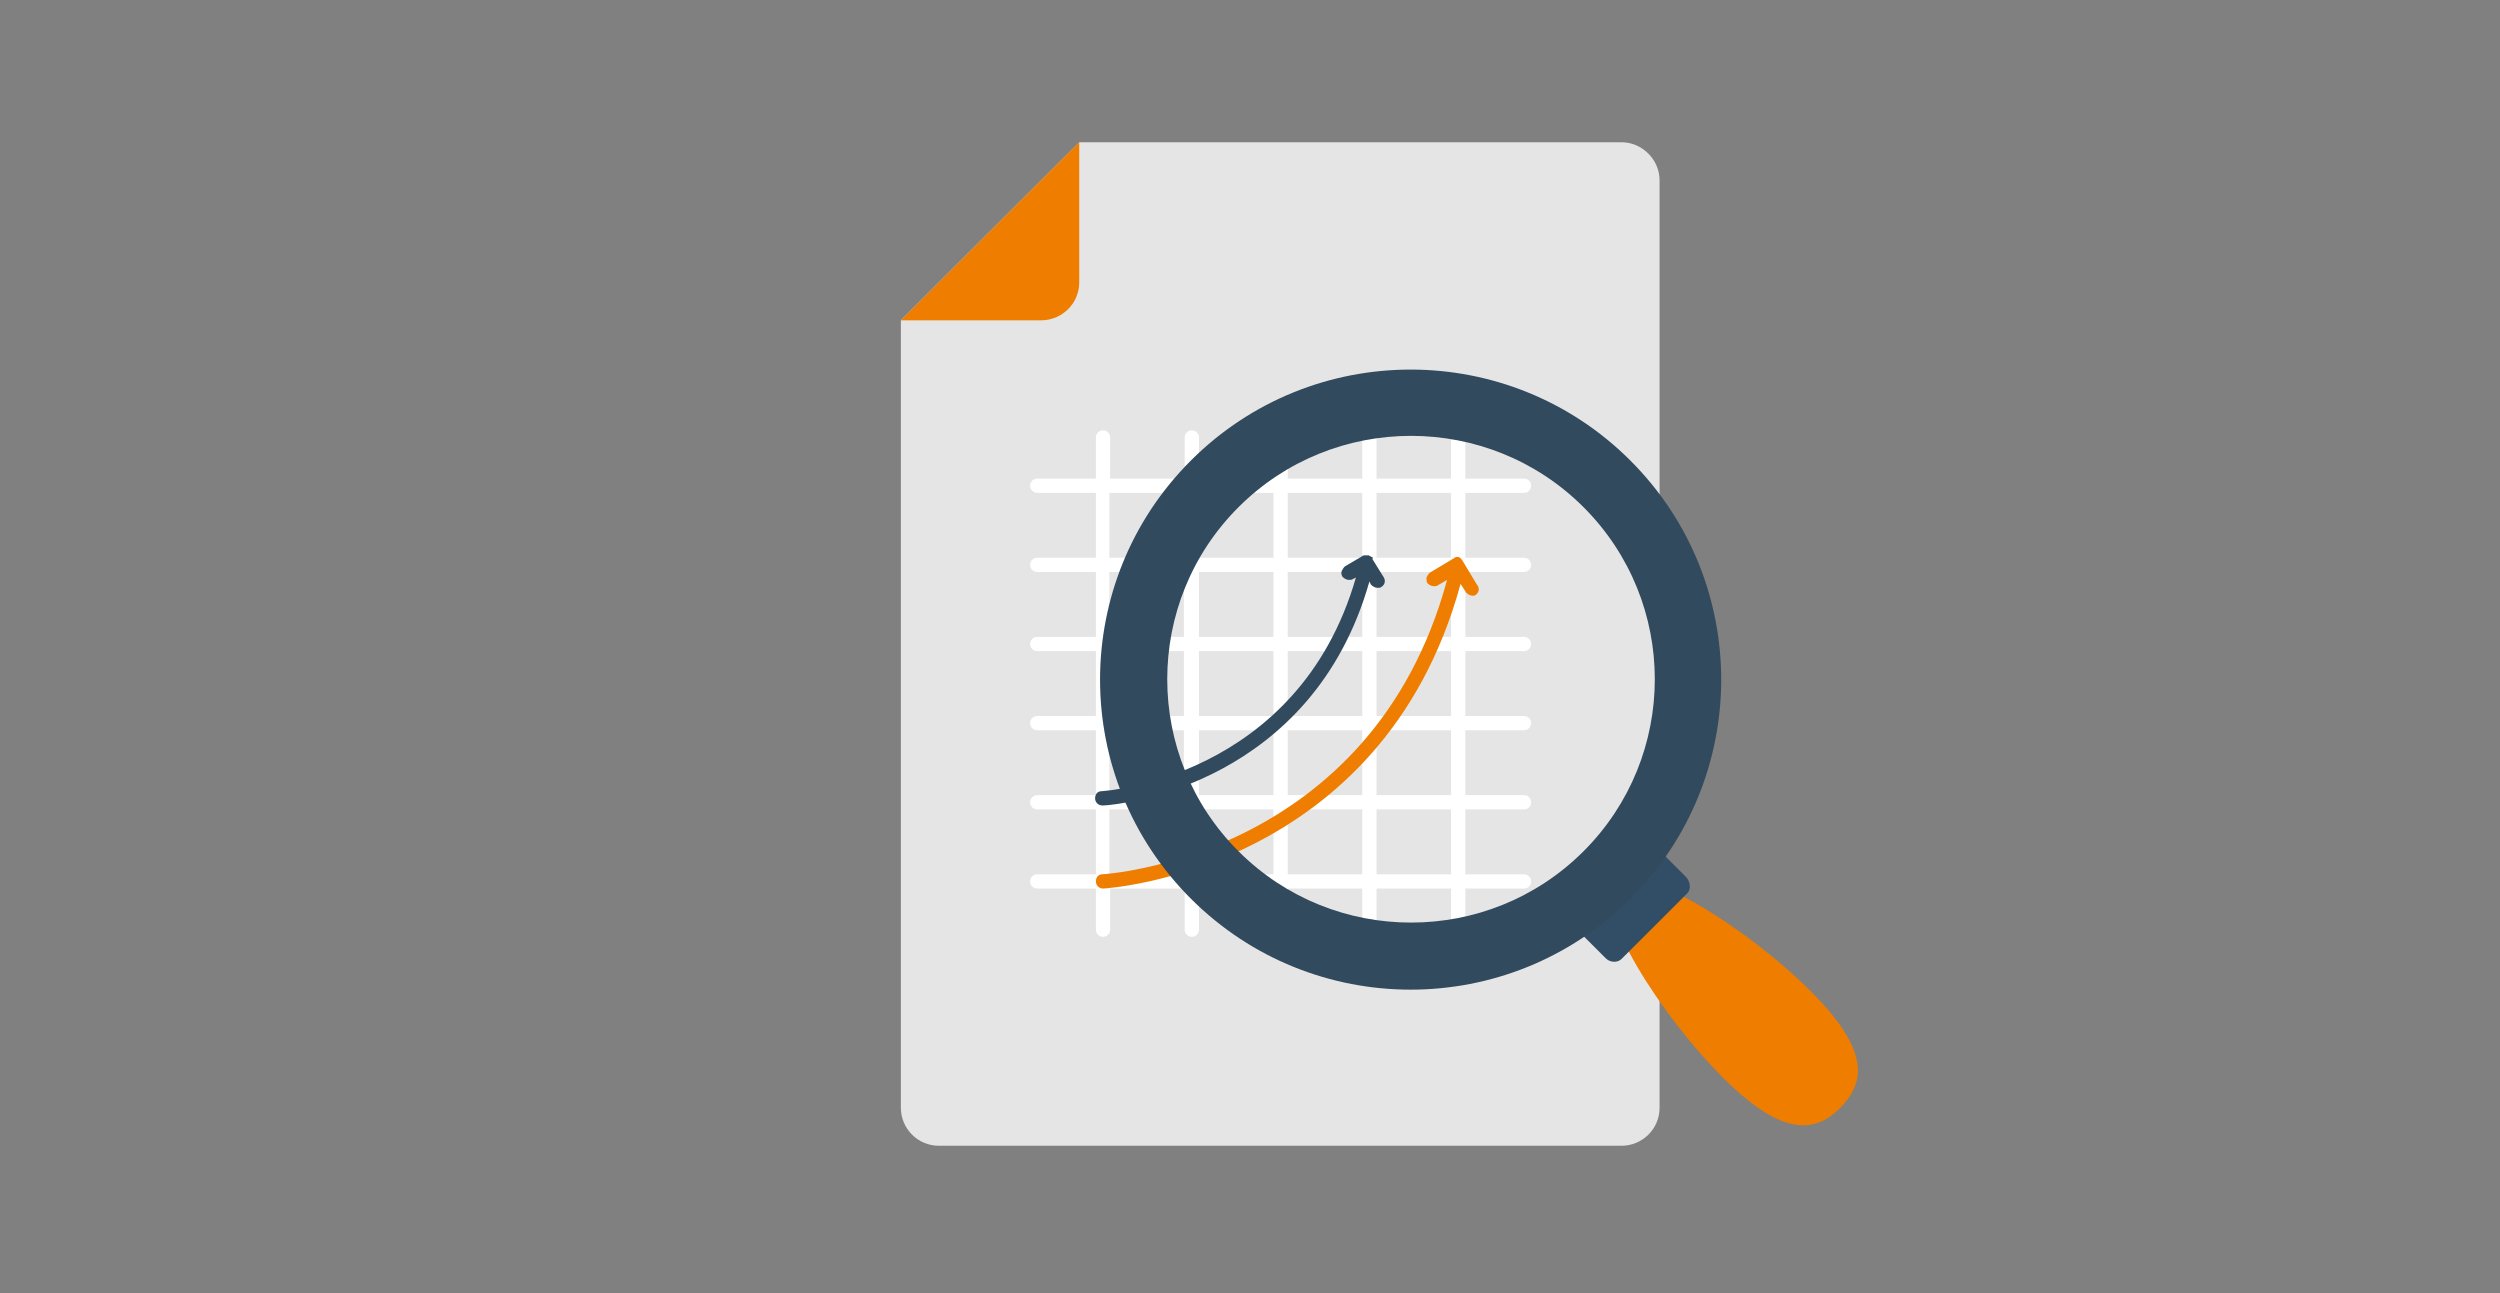 <svg width="580" height="300" viewBox="0 0 580 300" fill="none" xmlns="http://www.w3.org/2000/svg">
<rect x="0" y="0" width="580" height="300" fill="#808080" stroke="none"/>
<g id="Monitorowanie">
<g id="Frame" clip-path="url(#clip0)">
<g id="XMLID 1">
<g id="XMLID 14">
<g id="XMLID 71">
<path id="XMLID 72" d="M385.018 41.813V257.003C385.018 261.961 380.972 265.816 376.19 265.816H217.829C212.862 265.816 209 261.777 209 257.003V74.312L250.384 33H376.19C380.972 33 385.018 37.039 385.018 41.813Z" fill="#E5E5E5"/>
</g>
<g id="XMLID 69">
<path id="XMLID 70" d="M250.384 33V65.499C250.384 70.456 246.337 74.312 241.555 74.312H209L250.384 33Z" fill="#EE7D00"/>
</g>
<g id="XMLID 46">
<path id="XMLID 47" d="M338.301 217.344C337.381 217.344 336.645 216.609 336.645 215.691V206.143H319.356V215.691C319.356 216.609 318.62 217.344 317.701 217.344C316.781 217.344 316.045 216.609 316.045 215.691V206.143H298.756V215.691C298.756 216.609 298.021 217.344 297.101 217.344C296.181 217.344 295.446 216.609 295.446 215.691V206.143H278.156V215.691C278.156 216.609 277.421 217.344 276.501 217.344C275.581 217.344 274.846 216.609 274.846 215.691V206.143H257.557V215.691C257.557 216.609 256.821 217.344 255.901 217.344C254.982 217.344 254.246 216.609 254.246 215.691V206.143H240.635C239.716 206.143 238.98 205.409 238.98 204.491C238.98 203.573 239.716 202.838 240.635 202.838H254.246V187.783H240.635C239.716 187.783 238.98 187.048 238.98 186.13C238.98 185.212 239.716 184.478 240.635 184.478H254.246V169.422H240.635C239.716 169.422 238.98 168.687 238.98 167.769C238.98 166.851 239.716 166.117 240.635 166.117H254.246V151.061H240.635C239.716 151.061 238.98 150.326 238.98 149.408C238.98 148.49 239.716 147.756 240.635 147.756H254.246V132.7H240.635C239.716 132.7 238.98 131.965 238.98 131.047C238.98 130.129 239.716 129.395 240.635 129.395H254.246V114.339H240.635C239.716 114.339 238.98 113.604 238.98 112.686C238.98 111.768 239.716 111.034 240.635 111.034H254.246V101.486C254.246 100.568 254.982 99.834 255.901 99.834C256.821 99.834 257.557 100.568 257.557 101.486V111.034H274.846V101.486C274.846 100.568 275.581 99.834 276.501 99.834C277.421 99.834 278.156 100.568 278.156 101.486V111.034H295.446V101.486C295.446 100.568 296.181 99.834 297.101 99.834C298.021 99.834 298.756 100.568 298.756 101.486V111.034H316.045V101.486C316.045 100.568 316.781 99.834 317.701 99.834C318.62 99.834 319.356 100.568 319.356 101.486V111.034H336.645V101.486C336.645 100.568 337.381 99.834 338.301 99.834C339.22 99.834 339.956 100.568 339.956 101.486V111.034H353.567C354.486 111.034 355.222 111.768 355.222 112.686C355.222 113.604 354.486 114.339 353.567 114.339H339.956V129.395H353.567C354.486 129.395 355.222 130.129 355.222 131.047C355.222 131.965 354.486 132.7 353.567 132.7H339.956V147.756H353.567C354.486 147.756 355.222 148.49 355.222 149.408C355.222 150.326 354.486 151.061 353.567 151.061H339.956V166.117H353.567C354.486 166.117 355.222 166.851 355.222 167.769C355.222 168.687 354.486 169.422 353.567 169.422H339.956V184.478H353.567C354.486 184.478 355.222 185.212 355.222 186.13C355.222 187.048 354.486 187.783 353.567 187.783H339.956V202.838H353.567C354.486 202.838 355.222 203.573 355.222 204.491C355.222 205.409 354.486 206.143 353.567 206.143H339.956V215.691C339.956 216.609 339.22 217.344 338.301 217.344ZM336.645 202.838V187.783H319.356V202.838H336.645ZM316.045 202.838V187.783H298.756V202.838H316.045ZM295.446 202.838V187.783H278.156V202.838H295.446ZM274.662 202.838V187.783H257.373V202.838H274.662ZM336.645 184.478V169.422H319.356V184.478H336.645ZM316.045 184.478V169.422H298.756V184.478H316.045ZM295.446 184.478V169.422H278.156V184.478H295.446ZM274.662 184.478V169.422H257.373V184.478H274.662ZM336.645 166.117V151.061H319.356V166.117H336.645ZM316.045 166.117V151.061H298.756V166.117H316.045ZM295.446 166.117V151.061H278.156V166.117H295.446ZM274.662 166.117V151.061H257.373V166.117H274.662ZM336.645 147.756V132.7H319.356V147.756H336.645ZM316.045 147.756V132.7H298.756V147.756H316.045ZM295.446 147.756V132.7H278.156V147.756H295.446ZM274.662 147.756V132.7H257.373V147.756H274.662ZM336.645 129.395V114.339H319.356V129.395H336.645ZM316.045 129.395V114.339H298.756V129.395H316.045ZM295.446 129.395V114.339H278.156V129.395H295.446ZM274.662 129.395V114.339H257.373V129.395H274.662Z" fill="white"/>
</g>
<g id="XMLID 19">
<g id="XMLID 20">
<g id="XMLID 21">
<path id="XMLID 22" d="M342.347 138.024C342.163 138.208 341.795 138.208 341.611 138.208C341.06 138.208 340.508 137.841 340.14 137.474L338.853 135.454C320.644 202.288 256.453 206.143 255.901 206.143C254.982 206.143 254.246 205.409 254.246 204.491C254.246 203.573 254.798 202.838 255.718 202.838C256.269 202.838 318.253 198.983 335.726 134.536L333.519 135.821C333.335 136.005 332.967 136.005 332.599 136.005C332.047 136.005 331.495 135.637 331.128 135.27C330.944 134.903 330.944 134.536 330.944 133.985C331.128 133.618 331.312 133.251 331.679 132.883L337.197 129.578C337.197 129.578 337.381 129.578 337.381 129.395C337.565 129.395 337.749 129.211 337.933 129.211H338.301C338.485 129.211 338.669 129.395 338.669 129.395C338.853 129.578 339.036 129.578 339.036 129.762L339.22 129.946L342.531 135.454C343.451 136.556 343.083 137.474 342.347 138.024Z" fill="#EE7D00"/>
</g>
</g>
</g>
<g id="XMLID 15">
<g id="XMLID 16">
<g id="XMLID 17">
<path id="XMLID 18" d="M320.46 136.188C320.276 136.372 319.908 136.372 319.54 136.372C318.988 136.372 318.436 136.005 318.069 135.638L317.701 134.903C304.458 181.723 260.316 186.681 256.085 186.864H255.717C254.798 186.864 254.062 186.13 254.062 185.212C254.062 184.294 254.614 183.559 255.533 183.559C255.901 183.559 301.147 180.622 314.574 133.985L313.838 134.352C313.654 134.536 313.287 134.536 312.919 134.536C312.367 134.536 311.815 134.169 311.447 133.801C311.263 133.434 311.079 133.067 311.263 132.516C311.447 132.149 311.631 131.782 311.999 131.414L316.045 129.028C316.229 128.844 316.413 128.844 316.597 128.844C316.781 128.844 316.781 128.844 316.965 128.844H317.333H317.517C317.701 128.844 317.701 129.028 317.885 129.028C317.885 129.028 318.069 129.028 318.069 129.211H318.436V129.762L320.828 133.618C321.563 134.536 321.379 135.638 320.46 136.188Z" fill="#324A5E"/>
</g>
</g>
</g>
</g>
<g id="XMLID 2">
<g id="XMLID 11">
<g id="XMLID 12">
<path id="XMLID 13" d="M419.965 229.829C434.311 244.151 432.472 251.311 426.954 257.003C421.436 262.511 414.079 264.348 399.733 250.026C385.386 235.705 369.385 210.734 374.902 205.225C380.604 199.534 405.618 215.507 419.965 229.829Z" fill="#EE7D00"/>
</g>
</g>
<g id="XMLID 8">
<g id="XMLID 9">
<path id="XMLID 10" d="M382.26 194.576L391.088 203.389C392.192 204.491 392.376 206.327 391.456 207.245L376.19 222.485C375.27 223.403 373.431 223.403 372.328 222.117L363.499 213.304L382.26 194.576Z" fill="#324E66"/>
</g>
</g>
<g id="XMLID 3">
<g id="XMLID 4">
<path id="XMLID 5" d="M276.318 106.811C248.177 134.903 248.177 180.438 276.318 208.53C304.458 236.623 350.072 236.623 378.213 208.53C406.354 180.438 406.354 134.903 378.213 106.811C350.072 78.719 304.458 78.719 276.318 106.811ZM367.361 197.514C345.29 219.547 309.424 219.547 287.353 197.514C265.282 175.481 265.282 139.677 287.353 117.644C309.424 95.611 345.29 95.611 367.361 117.644C389.433 139.677 389.433 175.481 367.361 197.514Z" fill="#324A5E"/>
</g>
</g>
</g>
</g>
</g>
</g>
<defs>
<clipPath id="clip0">
<rect width="222" height="233" fill="white" transform="translate(209 33)"/>
</clipPath>
</defs>
</svg>
